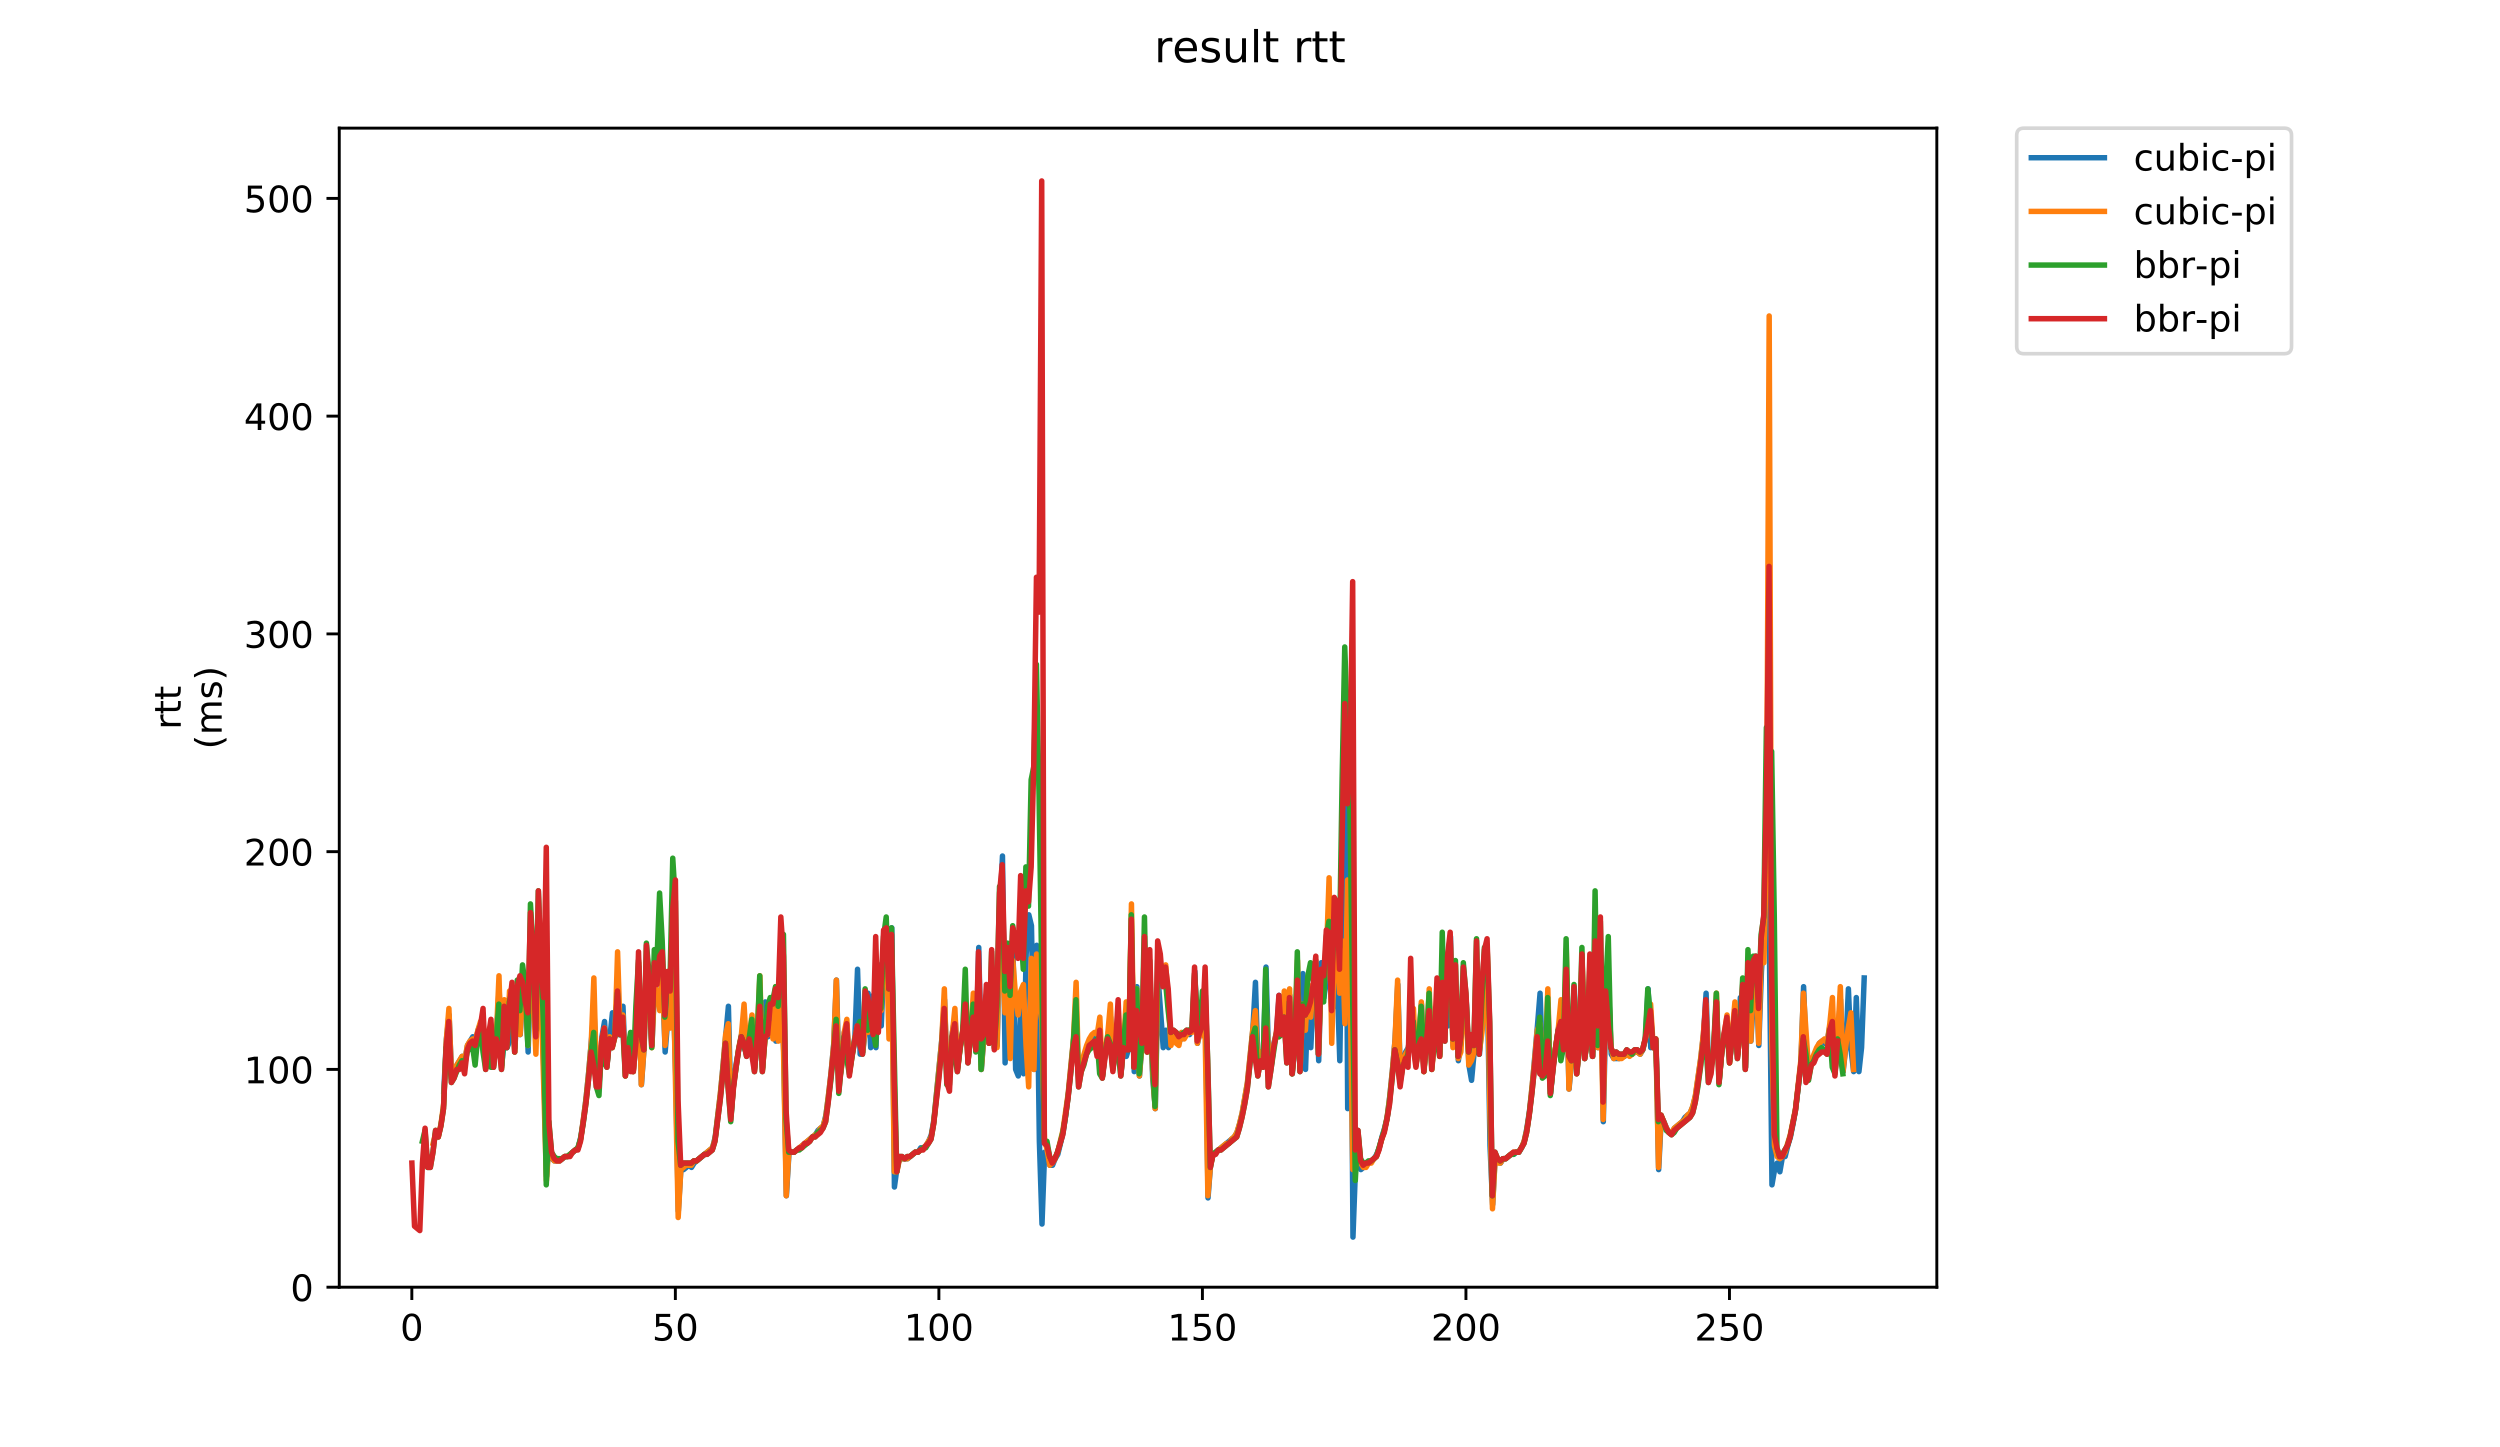 <?xml version="1.0" encoding="utf-8" standalone="no"?>
<!DOCTYPE svg PUBLIC "-//W3C//DTD SVG 1.1//EN"
  "http://www.w3.org/Graphics/SVG/1.1/DTD/svg11.dtd">
<!-- Created with matplotlib (https://matplotlib.org/) -->
<svg height="396pt" version="1.1" viewBox="0 0 684 396" width="684pt" xmlns="http://www.w3.org/2000/svg" xmlns:xlink="http://www.w3.org/1999/xlink">
 <defs>
  <style type="text/css">
*{stroke-linecap:butt;stroke-linejoin:round;}
  </style>
 </defs>
 <g id="figure_1">
  <g id="patch_1">
   <path d="M 0 396 
L 684 396 
L 684 0 
L 0 0 
z
" style="fill:#ffffff;"/>
  </g>
  <g id="axes_1">
   <g id="patch_2">
    <path d="M 92.824 352.174 
L 529.913 352.174 
L 529.913 35.062 
L 92.824 35.062 
z
" style="fill:#ffffff;"/>
   </g>
   <g id="matplotlib.axis_1">
    <g id="xtick_1">
     <g id="line2d_1">
      <defs>
       <path d="M 0 0 
L 0 3.5 
" id="mf8952cf2bb" style="stroke:#000000;stroke-width:0.8;"/>
      </defs>
      <g>
       <use style="stroke:#000000;stroke-width:0.8;" x="112.677" xlink:href="#mf8952cf2bb" y="352.174"/>
      </g>
     </g>
     <g id="text_1">
      <!-- 0 -->
      <defs>
       <path d="M 31.781 66.406 
Q 24.172 66.406 20.328 58.906 
Q 16.5 51.422 16.5 36.375 
Q 16.5 21.391 20.328 13.891 
Q 24.172 6.391 31.781 6.391 
Q 39.453 6.391 43.281 13.891 
Q 47.125 21.391 47.125 36.375 
Q 47.125 51.422 43.281 58.906 
Q 39.453 66.406 31.781 66.406 
z
M 31.781 74.219 
Q 44.047 74.219 50.516 64.516 
Q 56.984 54.828 56.984 36.375 
Q 56.984 17.969 50.516 8.266 
Q 44.047 -1.422 31.781 -1.422 
Q 19.531 -1.422 13.062 8.266 
Q 6.594 17.969 6.594 36.375 
Q 6.594 54.828 13.062 64.516 
Q 19.531 74.219 31.781 74.219 
z
" id="DejaVuSans-48"/>
      </defs>
      <g transform="translate(109.496 366.773)scale(0.1 -0.1)">
       <use xlink:href="#DejaVuSans-48"/>
      </g>
     </g>
    </g>
    <g id="xtick_2">
     <g id="line2d_2">
      <g>
       <use style="stroke:#000000;stroke-width:0.8;" x="184.778" xlink:href="#mf8952cf2bb" y="352.174"/>
      </g>
     </g>
     <g id="text_2">
      <!-- 50 -->
      <defs>
       <path d="M 10.797 72.906 
L 49.516 72.906 
L 49.516 64.594 
L 19.828 64.594 
L 19.828 46.734 
Q 21.969 47.469 24.109 47.828 
Q 26.266 48.188 28.422 48.188 
Q 40.625 48.188 47.75 41.5 
Q 54.891 34.812 54.891 23.391 
Q 54.891 11.625 47.562 5.094 
Q 40.234 -1.422 26.906 -1.422 
Q 22.312 -1.422 17.547 -0.641 
Q 12.797 0.141 7.719 1.703 
L 7.719 11.625 
Q 12.109 9.234 16.797 8.062 
Q 21.484 6.891 26.703 6.891 
Q 35.156 6.891 40.078 11.328 
Q 45.016 15.766 45.016 23.391 
Q 45.016 31 40.078 35.438 
Q 35.156 39.891 26.703 39.891 
Q 22.75 39.891 18.812 39.016 
Q 14.891 38.141 10.797 36.281 
z
" id="DejaVuSans-53"/>
      </defs>
      <g transform="translate(178.416 366.773)scale(0.1 -0.1)">
       <use xlink:href="#DejaVuSans-53"/>
       <use x="63.623" xlink:href="#DejaVuSans-48"/>
      </g>
     </g>
    </g>
    <g id="xtick_3">
     <g id="line2d_3">
      <g>
       <use style="stroke:#000000;stroke-width:0.8;" x="256.879" xlink:href="#mf8952cf2bb" y="352.174"/>
      </g>
     </g>
     <g id="text_3">
      <!-- 100 -->
      <defs>
       <path d="M 12.406 8.297 
L 28.516 8.297 
L 28.516 63.922 
L 10.984 60.406 
L 10.984 69.391 
L 28.422 72.906 
L 38.281 72.906 
L 38.281 8.297 
L 54.391 8.297 
L 54.391 0 
L 12.406 0 
z
" id="DejaVuSans-49"/>
      </defs>
      <g transform="translate(247.335 366.773)scale(0.1 -0.1)">
       <use xlink:href="#DejaVuSans-49"/>
       <use x="63.623" xlink:href="#DejaVuSans-48"/>
       <use x="127.246" xlink:href="#DejaVuSans-48"/>
      </g>
     </g>
    </g>
    <g id="xtick_4">
     <g id="line2d_4">
      <g>
       <use style="stroke:#000000;stroke-width:0.8;" x="328.98" xlink:href="#mf8952cf2bb" y="352.174"/>
      </g>
     </g>
     <g id="text_4">
      <!-- 150 -->
      <g transform="translate(319.436 366.773)scale(0.1 -0.1)">
       <use xlink:href="#DejaVuSans-49"/>
       <use x="63.623" xlink:href="#DejaVuSans-53"/>
       <use x="127.246" xlink:href="#DejaVuSans-48"/>
      </g>
     </g>
    </g>
    <g id="xtick_5">
     <g id="line2d_5">
      <g>
       <use style="stroke:#000000;stroke-width:0.8;" x="401.081" xlink:href="#mf8952cf2bb" y="352.174"/>
      </g>
     </g>
     <g id="text_5">
      <!-- 200 -->
      <defs>
       <path d="M 19.188 8.297 
L 53.609 8.297 
L 53.609 0 
L 7.328 0 
L 7.328 8.297 
Q 12.938 14.109 22.625 23.891 
Q 32.328 33.688 34.812 36.531 
Q 39.547 41.844 41.422 45.531 
Q 43.312 49.219 43.312 52.781 
Q 43.312 58.594 39.234 62.25 
Q 35.156 65.922 28.609 65.922 
Q 23.969 65.922 18.812 64.312 
Q 13.672 62.703 7.812 59.422 
L 7.812 69.391 
Q 13.766 71.781 18.938 73 
Q 24.125 74.219 28.422 74.219 
Q 39.75 74.219 46.484 68.547 
Q 53.219 62.891 53.219 53.422 
Q 53.219 48.922 51.531 44.891 
Q 49.859 40.875 45.406 35.406 
Q 44.188 33.984 37.641 27.219 
Q 31.109 20.453 19.188 8.297 
z
" id="DejaVuSans-50"/>
      </defs>
      <g transform="translate(391.537 366.773)scale(0.1 -0.1)">
       <use xlink:href="#DejaVuSans-50"/>
       <use x="63.623" xlink:href="#DejaVuSans-48"/>
       <use x="127.246" xlink:href="#DejaVuSans-48"/>
      </g>
     </g>
    </g>
    <g id="xtick_6">
     <g id="line2d_6">
      <g>
       <use style="stroke:#000000;stroke-width:0.8;" x="473.182" xlink:href="#mf8952cf2bb" y="352.174"/>
      </g>
     </g>
     <g id="text_6">
      <!-- 250 -->
      <g transform="translate(463.638 366.773)scale(0.1 -0.1)">
       <use xlink:href="#DejaVuSans-50"/>
       <use x="63.623" xlink:href="#DejaVuSans-53"/>
       <use x="127.246" xlink:href="#DejaVuSans-48"/>
      </g>
     </g>
    </g>
   </g>
   <g id="matplotlib.axis_2">
    <g id="ytick_1">
     <g id="line2d_7">
      <defs>
       <path d="M 0 0 
L -3.5 0 
" id="m1a6a192d07" style="stroke:#000000;stroke-width:0.8;"/>
      </defs>
      <g>
       <use style="stroke:#000000;stroke-width:0.8;" x="92.824" xlink:href="#m1a6a192d07" y="352.174"/>
      </g>
     </g>
     <g id="text_7">
      <!-- 0 -->
      <g transform="translate(79.461 355.973)scale(0.1 -0.1)">
       <use xlink:href="#DejaVuSans-48"/>
      </g>
     </g>
    </g>
    <g id="ytick_2">
     <g id="line2d_8">
      <g>
       <use style="stroke:#000000;stroke-width:0.8;" x="92.824" xlink:href="#m1a6a192d07" y="292.595"/>
      </g>
     </g>
     <g id="text_8">
      <!-- 100 -->
      <g transform="translate(66.736 296.394)scale(0.1 -0.1)">
       <use xlink:href="#DejaVuSans-49"/>
       <use x="63.623" xlink:href="#DejaVuSans-48"/>
       <use x="127.246" xlink:href="#DejaVuSans-48"/>
      </g>
     </g>
    </g>
    <g id="ytick_3">
     <g id="line2d_9">
      <g>
       <use style="stroke:#000000;stroke-width:0.8;" x="92.824" xlink:href="#m1a6a192d07" y="233.015"/>
      </g>
     </g>
     <g id="text_9">
      <!-- 200 -->
      <g transform="translate(66.736 236.814)scale(0.1 -0.1)">
       <use xlink:href="#DejaVuSans-50"/>
       <use x="63.623" xlink:href="#DejaVuSans-48"/>
       <use x="127.246" xlink:href="#DejaVuSans-48"/>
      </g>
     </g>
    </g>
    <g id="ytick_4">
     <g id="line2d_10">
      <g>
       <use style="stroke:#000000;stroke-width:0.8;" x="92.824" xlink:href="#m1a6a192d07" y="173.436"/>
      </g>
     </g>
     <g id="text_10">
      <!-- 300 -->
      <defs>
       <path d="M 40.578 39.312 
Q 47.656 37.797 51.625 33 
Q 55.609 28.219 55.609 21.188 
Q 55.609 10.406 48.188 4.484 
Q 40.766 -1.422 27.094 -1.422 
Q 22.516 -1.422 17.656 -0.516 
Q 12.797 0.391 7.625 2.203 
L 7.625 11.719 
Q 11.719 9.328 16.594 8.109 
Q 21.484 6.891 26.812 6.891 
Q 36.078 6.891 40.938 10.547 
Q 45.797 14.203 45.797 21.188 
Q 45.797 27.641 41.281 31.266 
Q 36.766 34.906 28.719 34.906 
L 20.219 34.906 
L 20.219 43.016 
L 29.109 43.016 
Q 36.375 43.016 40.234 45.922 
Q 44.094 48.828 44.094 54.297 
Q 44.094 59.906 40.109 62.906 
Q 36.141 65.922 28.719 65.922 
Q 24.656 65.922 20.016 65.031 
Q 15.375 64.156 9.812 62.312 
L 9.812 71.094 
Q 15.438 72.656 20.344 73.438 
Q 25.25 74.219 29.594 74.219 
Q 40.828 74.219 47.359 69.109 
Q 53.906 64.016 53.906 55.328 
Q 53.906 49.266 50.438 45.094 
Q 46.969 40.922 40.578 39.312 
z
" id="DejaVuSans-51"/>
      </defs>
      <g transform="translate(66.736 177.235)scale(0.1 -0.1)">
       <use xlink:href="#DejaVuSans-51"/>
       <use x="63.623" xlink:href="#DejaVuSans-48"/>
       <use x="127.246" xlink:href="#DejaVuSans-48"/>
      </g>
     </g>
    </g>
    <g id="ytick_5">
     <g id="line2d_11">
      <g>
       <use style="stroke:#000000;stroke-width:0.8;" x="92.824" xlink:href="#m1a6a192d07" y="113.856"/>
      </g>
     </g>
     <g id="text_11">
      <!-- 400 -->
      <defs>
       <path d="M 37.797 64.312 
L 12.891 25.391 
L 37.797 25.391 
z
M 35.203 72.906 
L 47.609 72.906 
L 47.609 25.391 
L 58.016 25.391 
L 58.016 17.188 
L 47.609 17.188 
L 47.609 0 
L 37.797 0 
L 37.797 17.188 
L 4.891 17.188 
L 4.891 26.703 
z
" id="DejaVuSans-52"/>
      </defs>
      <g transform="translate(66.736 117.656)scale(0.1 -0.1)">
       <use xlink:href="#DejaVuSans-52"/>
       <use x="63.623" xlink:href="#DejaVuSans-48"/>
       <use x="127.246" xlink:href="#DejaVuSans-48"/>
      </g>
     </g>
    </g>
    <g id="ytick_6">
     <g id="line2d_12">
      <g>
       <use style="stroke:#000000;stroke-width:0.8;" x="92.824" xlink:href="#m1a6a192d07" y="54.277"/>
      </g>
     </g>
     <g id="text_12">
      <!-- 500 -->
      <g transform="translate(66.736 58.076)scale(0.1 -0.1)">
       <use xlink:href="#DejaVuSans-53"/>
       <use x="63.623" xlink:href="#DejaVuSans-48"/>
       <use x="127.246" xlink:href="#DejaVuSans-48"/>
      </g>
     </g>
    </g>
    <g id="text_13">
     <!-- rtt -->
     <defs>
      <path d="M 41.109 46.297 
Q 39.594 47.172 37.812 47.578 
Q 36.031 48 33.891 48 
Q 26.266 48 22.188 43.047 
Q 18.109 38.094 18.109 28.812 
L 18.109 0 
L 9.078 0 
L 9.078 54.688 
L 18.109 54.688 
L 18.109 46.188 
Q 20.953 51.172 25.484 53.578 
Q 30.031 56 36.531 56 
Q 37.453 56 38.578 55.875 
Q 39.703 55.766 41.062 55.516 
z
" id="DejaVuSans-114"/>
      <path d="M 18.312 70.219 
L 18.312 54.688 
L 36.812 54.688 
L 36.812 47.703 
L 18.312 47.703 
L 18.312 18.016 
Q 18.312 11.328 20.141 9.422 
Q 21.969 7.516 27.594 7.516 
L 36.812 7.516 
L 36.812 0 
L 27.594 0 
Q 17.188 0 13.234 3.875 
Q 9.281 7.766 9.281 18.016 
L 9.281 47.703 
L 2.688 47.703 
L 2.688 54.688 
L 9.281 54.688 
L 9.281 70.219 
z
" id="DejaVuSans-116"/>
     </defs>
     <g transform="translate(49.459 199.594)rotate(-90)scale(0.1 -0.1)">
      <use xlink:href="#DejaVuSans-114"/>
      <use x="41.113" xlink:href="#DejaVuSans-116"/>
      <use x="80.322" xlink:href="#DejaVuSans-116"/>
     </g>
     <!-- (ms) -->
     <defs>
      <path d="M 31 75.875 
Q 24.469 64.656 21.281 53.656 
Q 18.109 42.672 18.109 31.391 
Q 18.109 20.125 21.312 9.062 
Q 24.516 -2 31 -13.188 
L 23.188 -13.188 
Q 15.875 -1.703 12.234 9.375 
Q 8.594 20.453 8.594 31.391 
Q 8.594 42.281 12.203 53.312 
Q 15.828 64.359 23.188 75.875 
z
" id="DejaVuSans-40"/>
      <path d="M 52 44.188 
Q 55.375 50.25 60.062 53.125 
Q 64.75 56 71.094 56 
Q 79.641 56 84.281 50.016 
Q 88.922 44.047 88.922 33.016 
L 88.922 0 
L 79.891 0 
L 79.891 32.719 
Q 79.891 40.578 77.094 44.375 
Q 74.312 48.188 68.609 48.188 
Q 61.625 48.188 57.562 43.547 
Q 53.516 38.922 53.516 30.906 
L 53.516 0 
L 44.484 0 
L 44.484 32.719 
Q 44.484 40.625 41.703 44.406 
Q 38.922 48.188 33.109 48.188 
Q 26.219 48.188 22.156 43.531 
Q 18.109 38.875 18.109 30.906 
L 18.109 0 
L 9.078 0 
L 9.078 54.688 
L 18.109 54.688 
L 18.109 46.188 
Q 21.188 51.219 25.484 53.609 
Q 29.781 56 35.688 56 
Q 41.656 56 45.828 52.969 
Q 50 49.953 52 44.188 
z
" id="DejaVuSans-109"/>
      <path d="M 44.281 53.078 
L 44.281 44.578 
Q 40.484 46.531 36.375 47.5 
Q 32.281 48.484 27.875 48.484 
Q 21.188 48.484 17.844 46.438 
Q 14.5 44.391 14.5 40.281 
Q 14.5 37.156 16.891 35.375 
Q 19.281 33.594 26.516 31.984 
L 29.594 31.297 
Q 39.156 29.25 43.188 25.516 
Q 47.219 21.781 47.219 15.094 
Q 47.219 7.469 41.188 3.016 
Q 35.156 -1.422 24.609 -1.422 
Q 20.219 -1.422 15.453 -0.562 
Q 10.688 0.297 5.422 2 
L 5.422 11.281 
Q 10.406 8.688 15.234 7.391 
Q 20.062 6.109 24.812 6.109 
Q 31.156 6.109 34.562 8.281 
Q 37.984 10.453 37.984 14.406 
Q 37.984 18.062 35.516 20.016 
Q 33.062 21.969 24.703 23.781 
L 21.578 24.516 
Q 13.234 26.266 9.516 29.906 
Q 5.812 33.547 5.812 39.891 
Q 5.812 47.609 11.281 51.797 
Q 16.75 56 26.812 56 
Q 31.781 56 36.172 55.266 
Q 40.578 54.547 44.281 53.078 
z
" id="DejaVuSans-115"/>
      <path d="M 8.016 75.875 
L 15.828 75.875 
Q 23.141 64.359 26.781 53.312 
Q 30.422 42.281 30.422 31.391 
Q 30.422 20.453 26.781 9.375 
Q 23.141 -1.703 15.828 -13.188 
L 8.016 -13.188 
Q 14.5 -2 17.703 9.062 
Q 20.906 20.125 20.906 31.391 
Q 20.906 42.672 17.703 53.656 
Q 14.5 64.656 8.016 75.875 
z
" id="DejaVuSans-41"/>
     </defs>
     <g transform="translate(60.657 204.995)rotate(-90)scale(0.1 -0.1)">
      <use xlink:href="#DejaVuSans-40"/>
      <use x="39.014" xlink:href="#DejaVuSans-109"/>
      <use x="136.426" xlink:href="#DejaVuSans-115"/>
      <use x="188.525" xlink:href="#DejaVuSans-41"/>
     </g>
    </g>
   </g>
   <g id="line2d_13">
    <path clip-path="url(#p45ace7823c)" d="M 121.422 298.553 
L 122.143 284.254 
L 122.864 277.7 
L 123.585 294.978 
L 124.306 293.786 
L 125.027 291.403 
L 126.469 289.02 
L 127.19 290.212 
L 127.911 286.041 
L 129.353 283.658 
L 130.074 285.445 
L 130.795 281.87 
L 131.516 280.083 
L 132.237 282.466 
L 132.958 291.403 
L 133.679 283.062 
L 134.4 281.87 
L 135.121 290.807 
L 135.842 283.658 
L 136.563 270.55 
L 137.284 291.403 
L 138.005 283.658 
L 138.726 286.637 
L 139.447 284.849 
L 140.168 270.55 
L 140.889 286.637 
L 141.61 272.933 
L 142.331 283.062 
L 143.052 270.55 
L 143.773 269.359 
L 144.494 287.828 
L 145.215 263.401 
L 145.936 266.38 
L 146.657 280.083 
L 147.378 277.104 
L 148.099 265.784 
L 149.541 321.789 
L 150.262 309.873 
L 150.983 317.022 
L 151.704 317.618 
L 153.146 317.618 
L 154.588 316.426 
L 155.309 316.426 
L 158.193 314.043 
L 158.914 311.064 
L 159.635 306.298 
L 160.356 300.34 
L 161.077 293.191 
L 162.519 276.508 
L 163.24 295.574 
L 163.961 295.574 
L 164.682 283.658 
L 165.403 279.487 
L 166.124 290.807 
L 167.566 277.104 
L 168.287 283.062 
L 169.729 283.062 
L 170.45 275.317 
L 171.171 293.786 
L 171.892 286.637 
L 172.613 283.658 
L 173.334 292.595 
L 174.055 284.849 
L 174.776 264.592 
L 175.497 296.765 
L 176.218 286.637 
L 176.939 265.784 
L 177.66 272.933 
L 178.381 286.041 
L 179.102 269.359 
L 179.823 272.338 
L 180.544 273.529 
L 181.265 267.571 
L 181.986 287.828 
L 182.707 278.891 
L 183.428 265.784 
L 184.149 269.359 
L 184.87 293.786 
L 185.591 331.321 
L 186.312 319.405 
L 187.033 320.001 
L 188.475 318.81 
L 189.196 319.405 
L 189.917 318.214 
L 194.964 314.043 
L 195.685 311.064 
L 197.127 299.148 
L 199.291 275.317 
L 200.012 305.106 
L 200.733 296.169 
L 201.454 290.807 
L 202.896 283.062 
L 203.617 286.637 
L 204.338 288.424 
L 205.059 283.062 
L 205.78 279.487 
L 206.501 291.999 
L 207.943 275.912 
L 208.664 291.999 
L 209.385 274.125 
L 210.106 283.658 
L 210.827 280.679 
L 211.548 274.721 
L 212.269 284.849 
L 212.99 284.254 
L 213.711 268.167 
L 214.432 287.828 
L 215.153 327.151 
L 215.874 315.235 
L 217.316 315.235 
L 223.084 310.469 
L 223.805 309.277 
L 225.247 308.085 
L 225.968 305.106 
L 226.689 299.744 
L 227.41 293.191 
L 228.131 285.445 
L 228.852 268.167 
L 229.573 296.169 
L 230.294 291.403 
L 231.015 282.466 
L 231.736 280.679 
L 232.457 292.595 
L 233.899 283.658 
L 234.62 265.188 
L 235.341 288.424 
L 236.062 287.828 
L 236.783 281.275 
L 237.504 271.742 
L 238.225 286.637 
L 238.946 272.338 
L 239.667 286.637 
L 240.388 263.997 
L 241.109 280.679 
L 241.83 263.401 
L 242.551 262.209 
L 243.272 273.529 
L 243.993 253.868 
L 244.714 324.768 
L 245.435 319.405 
L 246.156 317.022 
L 248.319 317.022 
L 250.482 315.235 
L 251.203 315.235 
L 251.924 314.043 
L 252.645 314.043 
L 253.366 313.448 
L 254.087 312.256 
L 254.808 310.469 
L 255.529 306.298 
L 257.692 284.254 
L 258.413 273.529 
L 259.134 294.382 
L 259.855 293.786 
L 260.576 282.466 
L 261.297 278.296 
L 262.018 291.999 
L 262.739 286.041 
L 263.46 281.87 
L 264.181 276.508 
L 264.902 289.616 
L 265.623 282.466 
L 266.344 279.487 
L 267.065 286.637 
L 267.786 259.23 
L 268.507 292.595 
L 269.228 283.062 
L 269.949 276.508 
L 270.67 284.849 
L 271.391 268.763 
L 272.112 274.125 
L 272.833 286.041 
L 273.554 250.293 
L 274.275 234.207 
L 274.996 290.807 
L 275.717 275.912 
L 277.159 260.422 
L 277.88 292.595 
L 278.601 294.382 
L 279.322 275.317 
L 280.043 293.786 
L 280.764 261.018 
L 281.486 250.293 
L 282.207 253.272 
L 282.928 292.595 
L 283.649 258.634 
L 284.37 312.256 
L 285.091 334.896 
L 285.812 315.235 
L 286.533 315.831 
L 287.254 318.81 
L 287.975 318.81 
L 288.696 317.022 
L 289.417 315.831 
L 290.859 309.873 
L 291.58 305.106 
L 292.301 299.148 
L 293.743 284.254 
L 294.464 283.062 
L 295.185 295.574 
L 295.906 291.403 
L 297.348 286.637 
L 298.069 284.849 
L 298.79 283.658 
L 299.511 283.658 
L 300.232 283.062 
L 300.953 285.445 
L 301.674 294.382 
L 302.395 287.828 
L 303.116 283.658 
L 303.837 278.296 
L 304.558 291.999 
L 305.279 285.445 
L 306 280.083 
L 306.721 293.786 
L 307.442 286.041 
L 308.163 289.02 
L 308.884 286.637 
L 309.605 262.209 
L 310.326 293.191 
L 311.047 269.955 
L 311.768 294.382 
L 312.489 284.849 
L 313.21 265.784 
L 313.931 287.233 
L 314.652 273.529 
L 315.373 294.978 
L 316.094 303.319 
L 316.815 266.976 
L 318.257 286.637 
L 318.978 281.87 
L 319.699 286.637 
L 320.42 283.658 
L 321.141 284.254 
L 323.304 284.254 
L 324.025 283.062 
L 324.746 282.466 
L 325.467 283.062 
L 326.188 281.87 
L 326.909 265.784 
L 327.63 285.445 
L 328.351 282.466 
L 329.072 281.275 
L 329.793 272.338 
L 330.514 327.747 
L 331.235 318.214 
L 331.956 315.831 
L 337.724 311.064 
L 338.445 309.873 
L 339.166 307.49 
L 339.887 304.511 
L 341.329 296.169 
L 342.771 281.87 
L 343.492 268.763 
L 344.213 291.999 
L 344.934 287.828 
L 345.655 287.828 
L 346.376 264.592 
L 347.097 289.616 
L 347.818 291.403 
L 348.539 285.445 
L 349.26 282.466 
L 349.981 272.338 
L 350.702 282.466 
L 351.423 272.933 
L 352.144 289.616 
L 352.865 272.338 
L 353.586 293.786 
L 354.307 286.041 
L 355.028 268.763 
L 355.749 291.403 
L 356.47 266.38 
L 357.191 292.595 
L 357.912 271.742 
L 358.633 286.637 
L 359.354 272.338 
L 360.075 269.359 
L 360.796 290.212 
L 361.517 263.401 
L 362.238 272.933 
L 362.959 266.976 
L 363.681 265.188 
L 364.402 276.508 
L 365.123 274.125 
L 365.844 268.167 
L 366.565 290.212 
L 367.286 243.74 
L 368.007 181.181 
L 368.728 303.319 
L 369.449 235.994 
L 370.17 338.471 
L 370.891 318.81 
L 371.612 311.66 
L 372.333 320.001 
L 373.054 319.405 
L 373.775 318.214 
L 374.496 318.214 
L 375.938 317.022 
L 376.659 315.831 
L 377.38 314.043 
L 378.101 311.064 
L 378.822 308.681 
L 379.543 305.702 
L 380.264 299.744 
L 380.985 292.595 
L 381.706 284.254 
L 382.427 269.359 
L 383.148 294.978 
L 383.869 290.212 
L 384.59 287.828 
L 385.311 286.637 
L 386.032 281.275 
L 386.753 284.254 
L 387.474 290.807 
L 388.195 284.849 
L 388.916 274.721 
L 389.637 291.999 
L 391.079 275.317 
L 391.8 291.403 
L 392.521 283.062 
L 393.242 277.104 
L 393.963 288.424 
L 394.684 261.613 
L 395.405 269.955 
L 396.126 280.679 
L 396.847 256.251 
L 397.568 286.041 
L 398.289 271.742 
L 399.01 290.212 
L 399.731 284.254 
L 400.452 274.125 
L 401.173 274.125 
L 401.894 291.403 
L 402.615 295.574 
L 403.336 287.828 
L 404.057 271.146 
L 404.778 288.424 
L 405.499 279.487 
L 406.22 263.401 
L 406.941 269.359 
L 407.662 313.448 
L 408.383 329.534 
L 409.104 315.831 
L 409.825 317.618 
L 410.546 318.214 
L 411.267 317.022 
L 411.988 317.022 
L 413.43 315.831 
L 414.151 315.831 
L 414.872 315.235 
L 415.593 315.235 
L 416.314 314.043 
L 417.035 312.256 
L 417.756 308.681 
L 418.477 303.915 
L 419.198 297.361 
L 420.64 280.679 
L 421.361 271.742 
L 422.082 292.595 
L 422.803 291.999 
L 423.524 274.721 
L 424.245 299.148 
L 424.966 291.403 
L 426.408 281.275 
L 427.129 278.296 
L 427.85 286.041 
L 428.571 270.55 
L 429.292 297.957 
L 430.013 289.616 
L 430.734 270.55 
L 431.455 293.191 
L 432.176 286.041 
L 432.897 267.571 
L 433.618 289.616 
L 434.339 283.062 
L 435.06 284.254 
L 435.781 289.02 
L 436.502 272.338 
L 437.223 286.637 
L 437.944 261.613 
L 438.665 306.894 
L 439.386 274.721 
L 440.107 270.55 
L 440.828 288.424 
L 441.549 289.616 
L 442.991 289.616 
L 443.712 289.02 
L 444.433 289.02 
L 445.154 287.828 
L 445.876 288.424 
L 446.597 288.424 
L 447.318 287.828 
L 448.039 287.828 
L 448.76 288.424 
L 449.481 287.233 
L 450.202 284.254 
L 450.923 270.55 
L 451.644 286.637 
L 452.365 286.041 
L 453.086 284.849 
L 453.807 320.001 
L 454.528 305.702 
L 455.249 306.894 
L 455.97 308.681 
L 456.691 309.873 
L 457.412 309.873 
L 458.133 308.681 
L 460.296 306.894 
L 461.017 305.702 
L 462.459 304.511 
L 463.18 302.723 
L 463.901 299.744 
L 465.343 289.616 
L 466.064 283.062 
L 466.785 271.742 
L 467.506 293.786 
L 468.227 291.403 
L 468.948 286.637 
L 469.669 274.125 
L 470.39 295.574 
L 471.111 287.233 
L 471.832 282.466 
L 472.553 281.275 
L 473.274 290.212 
L 474.716 275.912 
L 475.437 288.424 
L 476.158 272.933 
L 476.879 273.529 
L 477.6 291.999 
L 478.321 271.742 
L 479.042 284.849 
L 479.763 272.933 
L 480.484 265.188 
L 481.205 286.041 
L 481.926 265.784 
L 483.368 242.548 
L 484.089 258.039 
L 484.81 324.172 
L 485.531 320.001 
L 486.252 318.214 
L 486.973 320.597 
L 487.694 316.426 
L 488.415 316.426 
L 489.136 313.448 
L 489.857 311.064 
L 490.578 307.49 
L 491.299 303.319 
L 492.741 290.807 
L 493.462 269.955 
L 494.183 289.02 
L 494.904 293.786 
L 495.625 290.212 
L 496.346 289.02 
L 497.788 285.445 
L 498.509 284.849 
L 499.23 285.445 
L 499.951 284.849 
L 500.672 280.679 
L 501.393 284.849 
L 502.114 293.191 
L 503.556 273.529 
L 504.277 293.191 
L 504.998 286.637 
L 505.719 270.55 
L 506.44 287.233 
L 507.161 293.191 
L 507.882 272.933 
L 508.603 293.191 
L 509.324 286.637 
L 510.045 267.571 
L 510.045 267.571 
" style="fill:none;stroke:#1f77b4;stroke-linecap:square;stroke-width:1.5;"/>
   </g>
   <g id="line2d_14">
    <path clip-path="url(#p45ace7823c)" d="M 118.497 312.852 
L 119.218 309.873 
L 119.939 311.064 
L 120.66 307.49 
L 121.381 302.127 
L 122.102 284.849 
L 122.823 275.912 
L 123.544 294.978 
L 124.986 291.403 
L 126.428 289.02 
L 127.149 290.212 
L 127.87 286.041 
L 128.591 284.849 
L 129.312 284.254 
L 130.033 284.849 
L 130.754 281.87 
L 131.475 279.487 
L 132.196 280.083 
L 132.917 291.999 
L 133.638 283.062 
L 134.359 281.87 
L 135.08 291.403 
L 135.801 283.658 
L 136.522 266.976 
L 137.243 291.999 
L 137.964 273.529 
L 138.685 286.041 
L 139.406 271.146 
L 140.127 272.338 
L 140.848 287.828 
L 141.569 270.55 
L 142.29 283.062 
L 143.011 271.146 
L 143.732 270.55 
L 144.453 286.041 
L 145.174 256.251 
L 145.895 271.146 
L 146.616 288.424 
L 147.338 264.592 
L 148.059 272.338 
L 149.501 322.98 
L 150.222 312.256 
L 150.943 316.426 
L 151.664 317.618 
L 153.106 317.618 
L 154.548 316.426 
L 155.269 316.426 
L 158.153 314.043 
L 158.874 311.66 
L 160.316 300.936 
L 161.037 293.786 
L 161.758 285.445 
L 162.479 267.571 
L 163.2 295.574 
L 163.921 295.574 
L 164.642 284.849 
L 165.363 281.275 
L 166.084 290.807 
L 166.805 283.658 
L 167.526 286.637 
L 168.247 283.658 
L 168.968 260.422 
L 169.689 283.062 
L 170.41 277.7 
L 171.131 294.382 
L 171.852 286.637 
L 172.573 283.658 
L 173.294 293.191 
L 174.015 284.849 
L 174.736 263.401 
L 175.457 296.765 
L 176.178 287.233 
L 176.899 266.976 
L 177.62 266.976 
L 178.341 286.637 
L 179.062 269.955 
L 179.783 271.146 
L 180.504 276.508 
L 181.225 265.784 
L 181.946 286.041 
L 182.667 278.296 
L 183.388 281.275 
L 184.109 261.018 
L 185.551 333.109 
L 186.272 320.001 
L 187.714 318.81 
L 189.156 318.81 
L 189.877 317.618 
L 190.598 317.618 
L 194.924 314.043 
L 195.645 311.66 
L 197.087 299.148 
L 197.808 291.999 
L 198.529 283.062 
L 199.25 280.083 
L 199.971 305.106 
L 200.692 296.765 
L 202.134 286.637 
L 202.855 283.062 
L 203.576 274.721 
L 204.297 288.424 
L 205.018 283.658 
L 205.739 277.7 
L 206.46 292.595 
L 207.181 283.658 
L 207.902 266.976 
L 208.623 292.595 
L 209.344 283.658 
L 210.065 283.062 
L 210.786 280.083 
L 211.507 284.254 
L 212.228 269.955 
L 212.949 284.849 
L 213.67 261.613 
L 214.391 288.424 
L 215.112 327.151 
L 215.833 315.235 
L 217.275 315.235 
L 223.764 309.873 
L 224.485 308.681 
L 225.206 308.085 
L 225.927 305.702 
L 227.369 293.786 
L 228.09 286.041 
L 228.811 268.167 
L 229.533 296.169 
L 230.254 291.999 
L 230.975 282.466 
L 231.696 278.891 
L 232.417 293.191 
L 233.859 284.254 
L 234.58 280.679 
L 235.301 280.679 
L 236.022 287.828 
L 236.743 281.275 
L 237.464 282.466 
L 238.185 275.912 
L 238.906 281.87 
L 240.348 270.55 
L 241.069 276.508 
L 241.79 256.847 
L 242.511 258.039 
L 243.232 284.254 
L 243.953 261.613 
L 244.674 320.597 
L 245.395 320.597 
L 246.116 317.022 
L 248.279 317.022 
L 250.442 315.235 
L 251.163 315.235 
L 253.326 313.448 
L 254.768 311.064 
L 255.489 306.894 
L 257.652 284.849 
L 258.373 270.55 
L 259.094 294.382 
L 259.815 294.382 
L 260.536 283.062 
L 261.257 275.912 
L 261.978 292.595 
L 262.699 286.637 
L 264.141 277.104 
L 264.862 290.212 
L 265.583 283.062 
L 266.304 271.742 
L 267.025 287.233 
L 267.746 265.784 
L 268.467 292.595 
L 269.188 283.658 
L 269.909 279.487 
L 270.63 285.445 
L 271.351 269.359 
L 272.072 275.317 
L 272.793 286.637 
L 273.514 247.91 
L 274.956 277.104 
L 275.677 271.146 
L 276.398 289.616 
L 277.119 262.805 
L 277.84 272.338 
L 278.561 277.7 
L 279.282 271.146 
L 280.003 269.359 
L 280.724 286.041 
L 281.445 297.361 
L 282.166 262.209 
L 282.887 292.595 
L 283.608 261.018 
L 284.329 274.125 
L 285.05 279.487 
L 285.771 311.66 
L 286.492 314.639 
L 287.213 318.81 
L 287.934 318.214 
L 288.655 317.022 
L 289.376 315.235 
L 290.818 309.277 
L 292.26 299.148 
L 293.702 284.254 
L 294.423 268.763 
L 295.144 295.574 
L 295.865 291.403 
L 296.586 288.424 
L 297.307 286.041 
L 298.028 284.254 
L 298.749 283.062 
L 299.47 282.466 
L 300.191 283.062 
L 300.912 278.296 
L 301.633 294.382 
L 302.354 287.828 
L 303.075 283.062 
L 303.796 274.721 
L 304.517 291.999 
L 305.238 285.445 
L 305.959 276.508 
L 306.68 293.786 
L 307.401 286.041 
L 308.122 274.125 
L 308.843 286.637 
L 309.564 247.314 
L 310.285 291.999 
L 311.006 270.55 
L 311.728 294.382 
L 312.449 285.445 
L 313.17 262.805 
L 313.891 287.828 
L 314.612 269.359 
L 315.333 292.595 
L 316.054 303.319 
L 316.775 267.571 
L 317.496 268.167 
L 318.217 268.167 
L 318.938 263.997 
L 319.659 274.125 
L 320.38 286.041 
L 321.101 283.062 
L 321.822 285.445 
L 322.543 286.041 
L 323.264 282.466 
L 323.985 284.254 
L 324.706 283.062 
L 325.427 282.466 
L 326.148 282.466 
L 326.869 271.742 
L 327.59 285.445 
L 328.311 282.466 
L 329.032 281.87 
L 329.753 284.254 
L 330.474 327.151 
L 331.195 318.81 
L 331.916 315.831 
L 335.521 312.852 
L 336.242 312.852 
L 336.963 311.66 
L 337.684 311.064 
L 338.405 309.873 
L 339.126 307.49 
L 339.847 304.511 
L 341.289 296.169 
L 342.731 281.87 
L 343.452 276.508 
L 344.173 292.595 
L 344.894 287.828 
L 345.615 287.828 
L 346.336 274.125 
L 347.057 287.828 
L 347.778 291.403 
L 348.499 286.041 
L 349.22 282.466 
L 349.941 283.658 
L 350.662 282.466 
L 351.383 271.146 
L 352.104 290.212 
L 352.825 270.55 
L 353.546 293.786 
L 354.267 286.041 
L 354.988 262.805 
L 355.709 292.595 
L 356.43 274.721 
L 357.151 281.87 
L 357.872 269.359 
L 358.593 278.296 
L 359.314 269.359 
L 360.035 269.955 
L 360.756 288.424 
L 361.477 268.167 
L 362.198 271.146 
L 362.919 261.018 
L 363.64 240.165 
L 364.361 285.445 
L 365.082 261.018 
L 365.803 259.23 
L 366.524 271.742 
L 367.245 257.443 
L 367.966 280.083 
L 368.687 240.761 
L 369.408 271.146 
L 370.129 320.001 
L 370.85 319.405 
L 371.571 310.469 
L 372.292 318.214 
L 373.013 319.405 
L 373.734 319.405 
L 374.455 318.214 
L 375.176 318.214 
L 375.897 317.022 
L 376.618 316.426 
L 378.781 309.277 
L 379.502 305.702 
L 380.223 300.34 
L 380.944 293.191 
L 381.665 284.849 
L 382.386 268.167 
L 383.107 294.978 
L 383.828 290.807 
L 384.549 288.424 
L 385.27 287.233 
L 386.712 275.912 
L 387.433 291.403 
L 388.154 285.445 
L 388.875 274.125 
L 389.596 293.191 
L 390.317 284.849 
L 391.038 270.55 
L 391.759 292.595 
L 392.48 284.254 
L 393.201 274.125 
L 393.922 289.02 
L 394.644 262.209 
L 395.365 277.104 
L 396.086 271.146 
L 396.807 257.443 
L 397.528 286.637 
L 398.249 277.7 
L 398.97 289.616 
L 399.691 287.828 
L 400.412 274.721 
L 401.133 274.721 
L 401.854 291.403 
L 402.575 290.212 
L 403.296 287.828 
L 404.017 270.55 
L 404.738 287.828 
L 405.459 282.466 
L 406.18 274.721 
L 406.901 259.23 
L 407.622 303.915 
L 408.343 330.726 
L 409.064 317.022 
L 409.785 318.214 
L 410.506 318.214 
L 411.227 317.022 
L 411.948 317.022 
L 414.111 315.235 
L 415.553 315.235 
L 416.274 314.043 
L 416.995 312.256 
L 417.716 309.277 
L 418.437 304.511 
L 419.879 290.212 
L 420.6 281.87 
L 421.321 280.083 
L 422.042 292.595 
L 422.763 291.403 
L 423.484 270.55 
L 424.205 299.148 
L 424.926 291.403 
L 426.368 281.275 
L 427.089 273.529 
L 427.81 286.637 
L 428.531 259.826 
L 429.252 297.957 
L 429.973 289.616 
L 430.694 271.742 
L 431.415 293.786 
L 432.136 286.041 
L 432.857 262.209 
L 433.578 289.616 
L 434.299 284.254 
L 435.02 271.742 
L 435.741 289.02 
L 436.462 261.018 
L 437.183 286.637 
L 437.904 269.955 
L 438.625 306.298 
L 439.346 270.55 
L 440.067 270.55 
L 440.788 286.637 
L 441.509 289.616 
L 442.23 289.02 
L 442.951 289.616 
L 443.672 289.616 
L 445.114 288.424 
L 445.835 289.02 
L 447.277 287.828 
L 447.998 287.828 
L 448.719 288.424 
L 449.44 287.233 
L 450.882 281.275 
L 451.603 274.721 
L 452.324 286.637 
L 453.045 284.254 
L 453.766 319.405 
L 454.487 305.106 
L 455.929 308.681 
L 456.65 309.873 
L 457.371 309.873 
L 458.092 308.681 
L 460.976 306.298 
L 461.697 305.106 
L 462.418 304.511 
L 463.139 302.723 
L 463.86 299.744 
L 465.302 289.616 
L 466.023 283.062 
L 466.744 274.721 
L 467.465 294.382 
L 468.907 287.233 
L 469.628 271.742 
L 470.349 296.169 
L 471.07 287.828 
L 472.512 277.7 
L 473.233 290.807 
L 474.675 274.125 
L 475.396 289.02 
L 476.839 274.125 
L 477.56 291.999 
L 478.281 262.209 
L 479.002 284.849 
L 479.723 268.167 
L 480.444 263.401 
L 481.165 285.445 
L 481.886 260.422 
L 482.607 263.401 
L 483.328 231.824 
L 484.049 86.45 
L 484.77 284.849 
L 485.491 313.448 
L 486.212 316.426 
L 486.933 317.022 
L 487.654 316.426 
L 488.375 315.235 
L 489.817 310.469 
L 491.259 303.319 
L 492.701 290.212 
L 493.422 271.742 
L 494.864 293.191 
L 495.585 290.212 
L 497.027 286.637 
L 497.748 285.445 
L 499.19 284.254 
L 499.911 285.445 
L 500.632 280.083 
L 501.353 272.933 
L 502.074 293.191 
L 502.795 283.658 
L 503.516 269.955 
L 504.237 293.191 
L 504.958 286.637 
L 505.679 281.275 
L 506.4 277.104 
L 507.121 292.595 
L 507.121 292.595 
" style="fill:none;stroke:#ff7f0e;stroke-linecap:square;stroke-width:1.5;"/>
   </g>
   <g id="line2d_15">
    <path clip-path="url(#p45ace7823c)" d="M 115.568 312.256 
L 116.289 309.277 
L 117.01 319.405 
L 117.731 319.405 
L 118.452 315.235 
L 119.173 309.277 
L 119.894 311.064 
L 120.615 308.085 
L 121.336 303.319 
L 122.057 286.637 
L 122.779 286.637 
L 123.5 296.169 
L 124.221 294.978 
L 125.663 291.403 
L 126.384 290.212 
L 127.105 291.403 
L 127.826 287.828 
L 128.547 286.637 
L 129.268 286.041 
L 129.989 291.403 
L 130.71 283.658 
L 131.431 280.679 
L 132.152 287.828 
L 132.873 292.595 
L 133.594 283.658 
L 134.315 291.999 
L 135.036 291.999 
L 135.757 284.254 
L 136.478 274.721 
L 137.199 292.595 
L 137.92 283.658 
L 138.641 286.637 
L 139.362 274.125 
L 140.083 271.146 
L 140.804 287.828 
L 141.525 268.167 
L 142.246 276.508 
L 142.967 263.997 
L 143.688 269.359 
L 144.409 286.041 
L 145.13 247.314 
L 145.851 259.23 
L 146.572 281.87 
L 147.293 243.74 
L 148.735 281.275 
L 149.456 324.172 
L 150.177 306.894 
L 150.898 315.235 
L 151.619 316.426 
L 152.34 317.022 
L 153.782 317.022 
L 154.503 316.426 
L 155.224 316.426 
L 158.108 314.043 
L 158.829 311.66 
L 159.55 307.49 
L 160.271 302.127 
L 160.992 295.574 
L 161.713 287.828 
L 162.434 282.466 
L 163.155 297.361 
L 163.876 299.744 
L 164.597 286.041 
L 165.318 290.807 
L 166.039 291.999 
L 166.76 284.254 
L 167.481 286.637 
L 168.202 283.658 
L 168.923 271.742 
L 169.644 283.062 
L 170.365 280.679 
L 171.086 294.382 
L 171.807 286.637 
L 172.528 282.466 
L 173.249 293.191 
L 173.97 275.317 
L 174.691 262.805 
L 175.412 283.062 
L 176.133 287.233 
L 176.854 258.039 
L 177.575 266.38 
L 178.296 286.637 
L 179.017 259.826 
L 179.738 262.805 
L 180.459 244.335 
L 181.18 257.443 
L 181.901 278.296 
L 182.622 266.976 
L 183.343 266.976 
L 184.064 234.803 
L 184.785 246.719 
L 185.506 312.256 
L 186.227 318.81 
L 186.948 318.214 
L 189.111 318.214 
L 189.832 317.618 
L 190.553 317.618 
L 192.716 315.831 
L 193.437 315.831 
L 194.879 314.639 
L 195.6 312.256 
L 197.042 300.936 
L 197.763 293.786 
L 198.484 285.445 
L 199.205 297.361 
L 199.926 306.894 
L 200.647 297.361 
L 202.089 287.233 
L 202.81 283.658 
L 203.531 285.445 
L 204.252 289.02 
L 205.695 278.891 
L 206.416 293.191 
L 207.137 284.254 
L 207.858 266.976 
L 208.579 293.191 
L 210.021 275.317 
L 210.742 272.933 
L 211.463 273.529 
L 212.184 269.955 
L 212.905 275.317 
L 213.626 261.613 
L 214.347 255.655 
L 215.068 306.298 
L 215.789 315.235 
L 217.231 315.235 
L 217.952 314.639 
L 218.673 314.639 
L 221.557 312.256 
L 222.278 311.064 
L 222.999 311.064 
L 223.72 309.873 
L 225.162 308.681 
L 225.883 306.894 
L 227.325 295.574 
L 228.046 288.424 
L 228.767 278.891 
L 229.488 299.148 
L 230.93 283.658 
L 231.651 289.616 
L 232.372 293.786 
L 233.814 284.849 
L 234.535 281.275 
L 235.256 279.487 
L 235.977 288.424 
L 236.698 270.55 
L 237.419 281.87 
L 238.14 275.912 
L 238.861 281.87 
L 239.582 286.041 
L 240.303 271.146 
L 241.024 275.912 
L 241.745 256.251 
L 242.466 250.889 
L 243.187 270.55 
L 243.908 253.868 
L 245.35 320.597 
L 246.071 316.426 
L 246.792 316.426 
L 247.513 317.022 
L 248.234 316.426 
L 248.955 316.426 
L 250.397 315.235 
L 251.118 315.235 
L 252.56 314.043 
L 253.281 314.043 
L 254.723 311.66 
L 255.444 307.49 
L 257.607 287.233 
L 258.328 277.7 
L 259.049 296.765 
L 259.77 296.765 
L 260.491 283.658 
L 261.212 289.02 
L 261.933 293.191 
L 262.654 287.233 
L 263.375 282.466 
L 264.096 265.188 
L 264.817 290.807 
L 265.538 283.658 
L 266.259 274.721 
L 266.98 287.828 
L 267.701 269.955 
L 268.422 292.595 
L 269.864 272.338 
L 270.585 285.445 
L 271.306 260.422 
L 272.027 286.637 
L 272.748 275.317 
L 273.469 242.548 
L 274.19 241.952 
L 274.911 271.146 
L 275.632 258.039 
L 276.353 272.338 
L 277.074 253.272 
L 277.795 258.039 
L 278.516 258.634 
L 279.237 253.272 
L 279.958 265.188 
L 280.679 237.186 
L 281.4 247.91 
L 282.121 213.354 
L 282.842 209.779 
L 283.563 181.777 
L 284.284 217.525 
L 285.726 312.256 
L 286.447 312.256 
L 287.168 316.426 
L 287.89 317.618 
L 288.611 317.022 
L 289.332 315.235 
L 290.053 312.852 
L 290.774 309.873 
L 291.495 305.702 
L 292.216 300.34 
L 292.937 293.786 
L 293.658 285.445 
L 294.379 273.529 
L 295.1 297.361 
L 295.821 293.191 
L 296.542 291.403 
L 297.263 288.424 
L 297.984 287.233 
L 298.705 286.637 
L 300.147 284.254 
L 300.868 293.786 
L 301.589 294.978 
L 302.31 288.424 
L 303.031 283.658 
L 303.752 285.445 
L 304.473 292.595 
L 305.194 286.041 
L 305.915 287.828 
L 306.636 294.382 
L 308.078 277.7 
L 308.799 287.233 
L 309.52 250.293 
L 310.241 291.999 
L 310.962 270.55 
L 311.683 293.786 
L 312.404 285.445 
L 313.125 250.889 
L 313.846 287.828 
L 314.567 262.805 
L 315.288 289.616 
L 316.009 302.723 
L 316.73 262.805 
L 317.451 266.976 
L 318.172 269.359 
L 318.893 268.763 
L 319.614 276.508 
L 320.335 282.466 
L 321.056 281.87 
L 322.498 283.062 
L 323.219 283.062 
L 324.661 281.87 
L 325.382 281.87 
L 326.103 281.275 
L 326.824 266.38 
L 327.545 277.104 
L 328.266 281.87 
L 328.987 271.146 
L 329.708 271.146 
L 330.429 290.212 
L 331.15 319.405 
L 331.871 315.831 
L 333.313 314.639 
L 334.034 314.639 
L 338.36 311.064 
L 339.081 308.681 
L 339.802 305.702 
L 340.523 302.127 
L 341.244 297.957 
L 341.965 291.403 
L 342.686 283.658 
L 343.407 281.275 
L 344.128 294.382 
L 344.849 290.212 
L 345.57 291.999 
L 346.291 265.188 
L 347.012 297.361 
L 349.175 283.062 
L 349.896 283.658 
L 350.617 283.062 
L 351.338 278.296 
L 352.059 290.807 
L 352.78 274.125 
L 353.501 293.786 
L 354.222 286.637 
L 354.943 260.422 
L 355.664 293.191 
L 356.385 274.721 
L 357.106 277.7 
L 357.827 266.976 
L 358.548 263.401 
L 359.269 268.167 
L 359.99 262.805 
L 360.711 288.424 
L 361.432 265.784 
L 362.153 274.125 
L 362.874 256.251 
L 363.595 252.081 
L 364.316 266.976 
L 365.037 254.464 
L 365.758 250.293 
L 366.479 259.23 
L 367.2 213.354 
L 367.921 177.011 
L 368.642 197.863 
L 369.363 222.887 
L 370.806 322.98 
L 371.527 309.277 
L 372.248 317.022 
L 372.969 318.214 
L 373.69 318.214 
L 374.411 317.618 
L 375.132 317.618 
L 376.574 316.426 
L 378.737 309.277 
L 379.458 306.298 
L 380.179 301.532 
L 380.9 294.978 
L 381.621 287.233 
L 382.342 290.807 
L 383.063 296.169 
L 383.784 291.999 
L 385.226 288.424 
L 385.947 282.466 
L 386.668 279.487 
L 387.389 291.403 
L 388.11 285.445 
L 388.831 275.317 
L 389.552 293.191 
L 390.273 285.445 
L 390.994 271.742 
L 391.715 292.595 
L 392.436 283.062 
L 393.157 284.849 
L 393.878 289.02 
L 394.599 255.06 
L 395.32 284.849 
L 396.041 262.209 
L 396.762 256.847 
L 397.483 284.254 
L 398.204 262.805 
L 398.925 289.02 
L 399.646 283.658 
L 400.367 263.401 
L 401.088 272.338 
L 401.809 287.828 
L 402.53 284.849 
L 403.251 286.041 
L 403.972 256.847 
L 404.693 288.424 
L 406.135 259.23 
L 406.856 258.634 
L 407.577 280.083 
L 408.298 327.151 
L 409.019 315.235 
L 409.74 317.022 
L 410.461 317.618 
L 411.182 317.022 
L 411.903 317.022 
L 413.345 315.831 
L 414.066 315.831 
L 414.787 315.235 
L 415.508 315.235 
L 416.95 312.852 
L 417.671 309.873 
L 418.392 305.106 
L 419.113 299.148 
L 421.276 278.296 
L 421.997 294.978 
L 422.718 294.382 
L 423.439 272.933 
L 424.16 299.744 
L 424.881 292.595 
L 425.602 286.637 
L 426.323 281.87 
L 427.044 290.212 
L 427.765 286.637 
L 428.486 256.847 
L 429.207 287.828 
L 429.928 290.212 
L 430.649 269.359 
L 431.37 293.786 
L 432.091 286.041 
L 432.812 259.23 
L 433.533 289.616 
L 434.254 284.849 
L 434.975 264.592 
L 435.696 289.02 
L 436.417 243.74 
L 437.138 286.041 
L 437.859 252.081 
L 438.58 289.02 
L 439.301 270.55 
L 440.022 256.251 
L 440.743 286.637 
L 441.464 288.424 
L 442.185 287.828 
L 442.906 288.424 
L 444.348 288.424 
L 445.069 287.233 
L 446.511 288.424 
L 447.232 287.233 
L 447.953 287.233 
L 448.674 287.828 
L 449.395 287.233 
L 450.116 284.254 
L 450.837 270.55 
L 451.558 277.7 
L 452.28 286.637 
L 453.001 284.254 
L 453.722 306.894 
L 454.443 305.106 
L 455.164 306.894 
L 455.885 309.277 
L 457.327 310.469 
L 458.048 309.873 
L 458.769 308.681 
L 462.374 305.702 
L 463.095 304.511 
L 463.816 301.532 
L 464.537 297.361 
L 465.258 291.999 
L 465.979 285.445 
L 466.7 285.445 
L 467.421 296.169 
L 468.142 292.595 
L 468.863 286.041 
L 469.584 271.742 
L 470.305 296.765 
L 471.026 288.424 
L 471.747 283.062 
L 472.468 281.275 
L 473.189 290.807 
L 473.91 283.658 
L 474.631 277.7 
L 475.352 289.616 
L 476.073 281.87 
L 476.794 267.571 
L 477.515 292.595 
L 478.236 259.826 
L 478.957 276.508 
L 479.678 261.613 
L 480.399 261.613 
L 481.12 274.125 
L 481.841 255.655 
L 482.562 250.889 
L 483.283 199.055 
L 484.004 209.779 
L 484.725 205.609 
L 485.446 250.889 
L 486.167 314.043 
L 486.888 316.426 
L 487.609 315.831 
L 489.051 313.448 
L 489.772 311.064 
L 491.214 303.915 
L 492.656 291.999 
L 493.377 284.254 
L 494.098 288.424 
L 494.819 295.574 
L 495.54 291.403 
L 496.261 290.212 
L 496.982 288.424 
L 497.703 287.233 
L 498.424 286.637 
L 499.145 287.233 
L 499.866 288.424 
L 500.587 281.87 
L 501.308 291.999 
L 502.029 293.786 
L 502.75 284.254 
L 503.471 288.424 
L 504.192 293.786 
L 504.192 293.786 
" style="fill:none;stroke:#2ca02c;stroke-linecap:square;stroke-width:1.5;"/>
   </g>
   <g id="line2d_16">
    <path clip-path="url(#p45ace7823c)" d="M 112.692 318.214 
L 113.413 335.492 
L 114.855 336.684 
L 115.576 318.214 
L 116.297 308.681 
L 117.018 319.405 
L 117.739 319.405 
L 118.46 315.235 
L 119.181 309.277 
L 119.902 311.064 
L 120.623 308.085 
L 121.344 303.319 
L 122.065 286.637 
L 122.786 279.487 
L 123.507 296.169 
L 124.228 294.978 
L 124.949 292.595 
L 125.67 292.595 
L 126.391 290.807 
L 127.112 293.786 
L 127.833 287.233 
L 128.554 285.445 
L 129.275 284.849 
L 129.996 286.041 
L 130.717 282.466 
L 131.438 280.679 
L 132.159 275.912 
L 132.88 292.595 
L 133.601 283.658 
L 134.322 278.891 
L 135.043 291.999 
L 135.764 284.254 
L 136.485 286.637 
L 137.206 292.595 
L 137.927 275.317 
L 138.648 286.637 
L 139.369 275.317 
L 140.09 268.763 
L 140.811 287.828 
L 141.532 269.955 
L 142.253 266.976 
L 142.974 268.763 
L 143.695 274.125 
L 144.416 277.104 
L 145.137 249.697 
L 145.858 259.826 
L 146.579 283.658 
L 147.3 243.74 
L 148.021 265.188 
L 148.742 272.933 
L 149.463 231.824 
L 150.184 307.49 
L 150.905 315.235 
L 151.626 317.022 
L 152.347 317.618 
L 153.068 317.618 
L 154.51 316.426 
L 155.952 316.426 
L 156.673 315.235 
L 157.394 314.639 
L 158.115 314.639 
L 158.836 312.256 
L 160.278 302.127 
L 160.999 295.574 
L 161.72 287.828 
L 162.441 291.403 
L 163.162 297.361 
L 163.883 297.361 
L 164.604 284.849 
L 165.325 281.275 
L 166.046 291.999 
L 166.767 284.254 
L 167.488 286.637 
L 168.209 283.658 
L 168.93 271.146 
L 169.651 283.062 
L 170.372 278.296 
L 171.093 294.382 
L 171.814 286.637 
L 172.535 293.191 
L 173.256 293.191 
L 173.977 285.445 
L 174.698 260.422 
L 175.419 283.062 
L 176.14 287.233 
L 176.861 258.634 
L 177.582 269.359 
L 178.303 286.041 
L 179.024 263.401 
L 179.745 269.359 
L 180.466 261.613 
L 181.187 260.422 
L 181.908 277.7 
L 182.629 265.784 
L 183.35 271.146 
L 184.071 248.506 
L 184.792 240.761 
L 185.513 300.936 
L 186.234 318.81 
L 186.955 318.214 
L 189.119 318.214 
L 189.84 317.618 
L 190.561 317.618 
L 192.724 315.831 
L 193.445 315.831 
L 194.887 314.639 
L 195.608 312.256 
L 197.05 300.936 
L 197.771 293.786 
L 198.492 285.445 
L 199.213 297.361 
L 199.934 306.298 
L 200.655 297.957 
L 201.376 291.999 
L 202.097 287.233 
L 202.818 283.658 
L 203.539 285.445 
L 204.26 289.02 
L 204.981 284.254 
L 206.423 293.191 
L 207.865 275.317 
L 208.586 293.191 
L 209.307 283.658 
L 210.028 283.062 
L 210.749 274.721 
L 211.47 274.721 
L 212.191 270.55 
L 212.912 272.933 
L 213.633 250.889 
L 214.354 261.613 
L 215.075 303.915 
L 215.796 314.639 
L 216.517 315.235 
L 217.238 315.235 
L 218.68 314.043 
L 219.401 314.043 
L 220.122 312.852 
L 220.843 312.852 
L 221.564 312.256 
L 222.285 311.064 
L 223.006 311.064 
L 224.448 309.873 
L 225.169 308.681 
L 225.89 306.894 
L 226.611 301.532 
L 228.053 287.828 
L 228.774 280.679 
L 229.495 298.553 
L 230.937 284.254 
L 231.658 280.083 
L 232.379 294.382 
L 233.1 289.02 
L 234.542 280.679 
L 235.263 286.041 
L 235.984 288.424 
L 236.705 271.146 
L 237.426 272.933 
L 238.147 277.104 
L 238.868 283.062 
L 239.589 256.251 
L 240.31 282.466 
L 241.031 269.955 
L 241.752 254.464 
L 242.473 253.868 
L 243.194 270.55 
L 243.915 255.655 
L 244.636 295.574 
L 245.357 320.597 
L 246.078 316.426 
L 246.799 316.426 
L 247.52 317.022 
L 248.241 316.426 
L 248.962 316.426 
L 250.404 315.235 
L 251.125 315.235 
L 251.846 314.639 
L 252.567 314.639 
L 253.288 313.448 
L 254.009 312.852 
L 254.73 311.66 
L 255.451 307.49 
L 256.893 294.978 
L 257.614 287.233 
L 258.335 275.912 
L 259.056 296.169 
L 259.777 298.553 
L 260.498 283.658 
L 261.219 280.083 
L 261.94 293.191 
L 262.661 286.637 
L 263.382 282.466 
L 264.103 274.721 
L 264.824 290.807 
L 265.545 283.062 
L 266.266 278.296 
L 266.987 287.233 
L 267.708 260.422 
L 268.429 284.254 
L 269.15 283.062 
L 269.872 269.359 
L 270.593 285.445 
L 271.314 259.826 
L 272.035 287.233 
L 272.756 272.338 
L 273.477 244.335 
L 274.198 236.59 
L 274.919 265.784 
L 275.64 259.23 
L 276.361 269.955 
L 277.082 253.868 
L 277.803 256.847 
L 278.524 262.209 
L 279.245 239.569 
L 279.966 262.209 
L 280.687 243.74 
L 281.408 246.719 
L 282.129 237.186 
L 282.85 208.588 
L 283.571 157.945 
L 284.292 167.478 
L 285.013 49.511 
L 285.734 312.852 
L 286.455 313.448 
L 287.176 316.426 
L 287.897 318.214 
L 288.618 317.022 
L 289.339 315.235 
L 290.781 310.469 
L 292.223 300.34 
L 293.665 286.637 
L 294.386 283.658 
L 295.107 297.361 
L 295.828 293.191 
L 297.991 286.041 
L 299.433 284.849 
L 300.154 289.02 
L 300.875 281.87 
L 301.596 294.978 
L 303.038 284.254 
L 303.759 286.041 
L 304.48 293.191 
L 305.201 286.041 
L 305.922 273.529 
L 306.643 294.382 
L 307.364 286.637 
L 308.085 287.233 
L 308.806 287.233 
L 309.527 251.485 
L 310.248 291.999 
L 310.969 276.508 
L 311.69 280.083 
L 312.411 285.445 
L 313.132 256.251 
L 313.853 287.828 
L 314.574 259.826 
L 315.295 287.828 
L 316.016 296.765 
L 316.737 257.443 
L 317.458 261.018 
L 318.179 269.955 
L 318.9 264.592 
L 319.621 270.55 
L 320.342 282.466 
L 321.063 281.87 
L 321.784 282.466 
L 322.505 283.658 
L 323.226 283.062 
L 323.947 283.062 
L 324.668 281.87 
L 325.389 282.466 
L 326.11 281.87 
L 326.831 264.592 
L 327.552 284.849 
L 328.273 282.466 
L 328.994 280.679 
L 329.715 264.592 
L 331.157 319.405 
L 331.878 315.831 
L 332.599 315.831 
L 333.32 314.639 
L 334.041 314.639 
L 338.367 311.064 
L 339.088 308.681 
L 339.809 305.702 
L 340.53 302.127 
L 341.251 297.957 
L 342.693 283.658 
L 343.414 289.616 
L 344.135 294.382 
L 344.856 290.212 
L 345.577 291.999 
L 346.298 281.275 
L 347.019 297.361 
L 347.74 292.595 
L 348.461 286.637 
L 349.182 283.062 
L 349.903 272.338 
L 350.624 283.062 
L 351.345 278.296 
L 352.066 290.807 
L 352.788 272.933 
L 353.509 293.786 
L 354.23 286.637 
L 354.951 268.167 
L 355.672 293.191 
L 356.393 275.317 
L 357.114 277.7 
L 357.835 276.508 
L 358.556 274.125 
L 359.277 269.359 
L 359.998 261.613 
L 360.719 288.424 
L 361.44 265.188 
L 362.161 266.976 
L 362.882 254.464 
L 363.603 255.06 
L 364.324 276.508 
L 365.045 245.527 
L 365.766 246.719 
L 366.487 265.188 
L 367.929 192.501 
L 368.65 219.908 
L 369.371 209.779 
L 370.092 159.137 
L 370.813 314.639 
L 371.534 309.277 
L 372.255 317.618 
L 372.976 318.81 
L 373.697 318.214 
L 374.418 318.214 
L 376.581 316.426 
L 377.302 314.639 
L 378.023 311.66 
L 378.744 309.873 
L 379.465 306.298 
L 380.186 302.127 
L 381.628 287.233 
L 382.349 290.807 
L 383.07 297.361 
L 383.791 291.999 
L 384.512 289.616 
L 385.233 291.999 
L 385.954 262.209 
L 386.675 286.637 
L 387.396 291.999 
L 388.117 286.041 
L 388.838 284.254 
L 389.559 293.191 
L 391.001 276.508 
L 391.722 292.595 
L 392.443 284.254 
L 393.164 267.571 
L 393.885 289.02 
L 394.606 268.763 
L 395.327 284.849 
L 396.048 261.613 
L 396.769 255.06 
L 397.49 284.254 
L 398.211 263.997 
L 398.932 289.02 
L 399.653 283.658 
L 400.374 264.592 
L 401.095 271.742 
L 401.816 287.828 
L 402.537 283.062 
L 403.258 286.041 
L 403.979 257.443 
L 404.7 288.424 
L 405.421 269.359 
L 406.142 259.826 
L 406.863 256.847 
L 407.584 279.487 
L 408.305 327.151 
L 409.026 315.235 
L 409.747 317.022 
L 410.468 317.618 
L 411.189 317.022 
L 411.91 317.022 
L 414.073 315.235 
L 415.515 315.235 
L 416.957 312.852 
L 417.678 309.873 
L 418.399 305.106 
L 419.12 299.148 
L 419.841 291.999 
L 420.562 283.658 
L 421.283 293.786 
L 422.004 294.382 
L 422.725 293.191 
L 423.446 284.849 
L 424.167 299.148 
L 425.609 286.637 
L 426.33 281.87 
L 427.051 279.487 
L 427.772 287.233 
L 428.493 265.188 
L 429.214 289.02 
L 429.935 290.212 
L 430.656 269.955 
L 431.377 293.786 
L 432.098 286.041 
L 432.819 261.018 
L 433.54 289.616 
L 434.261 284.849 
L 434.983 261.018 
L 435.704 289.02 
L 436.425 257.443 
L 437.146 280.679 
L 437.867 250.889 
L 438.588 301.532 
L 439.309 271.146 
L 440.03 280.679 
L 440.751 286.637 
L 441.472 288.424 
L 442.193 287.828 
L 442.914 288.424 
L 444.356 288.424 
L 445.077 287.233 
L 445.798 287.828 
L 446.519 287.828 
L 447.24 287.233 
L 447.961 287.233 
L 448.682 287.828 
L 449.403 287.233 
L 450.124 284.254 
L 450.845 280.679 
L 451.566 276.508 
L 452.287 286.637 
L 453.008 284.254 
L 453.729 306.298 
L 454.45 305.106 
L 455.892 308.681 
L 456.613 309.873 
L 457.334 310.469 
L 458.055 309.277 
L 462.381 305.702 
L 463.102 304.511 
L 463.823 301.532 
L 465.265 291.403 
L 465.986 285.445 
L 466.707 273.529 
L 467.428 296.169 
L 468.149 293.786 
L 468.87 286.637 
L 469.591 274.125 
L 470.312 296.169 
L 471.033 288.424 
L 471.754 282.466 
L 472.475 278.296 
L 473.196 290.807 
L 474.638 276.508 
L 475.359 289.616 
L 476.08 281.87 
L 476.801 269.359 
L 477.522 292.595 
L 478.243 263.401 
L 478.964 272.933 
L 479.685 262.805 
L 480.406 261.613 
L 481.127 275.912 
L 481.848 256.847 
L 482.569 250.293 
L 483.29 218.716 
L 484.011 154.966 
L 484.732 266.976 
L 485.453 310.469 
L 486.174 314.043 
L 486.895 316.426 
L 487.616 316.426 
L 488.337 314.639 
L 489.058 313.448 
L 489.779 311.064 
L 491.221 303.915 
L 492.663 291.403 
L 493.384 283.658 
L 494.105 296.169 
L 494.826 294.978 
L 495.547 291.403 
L 496.268 290.807 
L 496.989 289.02 
L 498.431 287.828 
L 499.152 287.828 
L 499.873 288.424 
L 500.594 281.87 
L 501.315 279.487 
L 502.036 294.382 
L 502.757 284.849 
L 502.757 284.849 
" style="fill:none;stroke:#d62728;stroke-linecap:square;stroke-width:1.5;"/>
   </g>
   <g id="patch_3">
    <path d="M 92.824 352.174 
L 92.824 35.062 
" style="fill:none;stroke:#000000;stroke-linecap:square;stroke-linejoin:miter;stroke-width:0.8;"/>
   </g>
   <g id="patch_4">
    <path d="M 529.913 352.174 
L 529.913 35.062 
" style="fill:none;stroke:#000000;stroke-linecap:square;stroke-linejoin:miter;stroke-width:0.8;"/>
   </g>
   <g id="patch_5">
    <path d="M 92.824 352.174 
L 529.913 352.174 
" style="fill:none;stroke:#000000;stroke-linecap:square;stroke-linejoin:miter;stroke-width:0.8;"/>
   </g>
   <g id="patch_6">
    <path d="M 92.824 35.062 
L 529.913 35.062 
" style="fill:none;stroke:#000000;stroke-linecap:square;stroke-linejoin:miter;stroke-width:0.8;"/>
   </g>
   <g id="legend_1">
    <g id="patch_7">
     <path d="M 553.767 96.775 
L 624.963 96.775 
Q 626.963 96.775 626.963 94.775 
L 626.963 37.062 
Q 626.963 35.062 624.963 35.062 
L 553.767 35.062 
Q 551.767 35.062 551.767 37.062 
L 551.767 94.775 
Q 551.767 96.775 553.767 96.775 
z
" style="fill:#ffffff;opacity:0.8;stroke:#cccccc;stroke-linejoin:miter;"/>
    </g>
    <g id="line2d_17">
     <path d="M 555.767 43.161 
L 575.767 43.161 
" style="fill:none;stroke:#1f77b4;stroke-linecap:square;stroke-width:1.5;"/>
    </g>
    <g id="line2d_18"/>
    <g id="text_14">
     <!-- cubic-pi -->
     <defs>
      <path d="M 48.781 52.594 
L 48.781 44.188 
Q 44.969 46.297 41.141 47.344 
Q 37.312 48.391 33.406 48.391 
Q 24.656 48.391 19.812 42.844 
Q 14.984 37.312 14.984 27.297 
Q 14.984 17.281 19.812 11.734 
Q 24.656 6.203 33.406 6.203 
Q 37.312 6.203 41.141 7.25 
Q 44.969 8.297 48.781 10.406 
L 48.781 2.094 
Q 45.016 0.344 40.984 -0.531 
Q 36.969 -1.422 32.422 -1.422 
Q 20.062 -1.422 12.781 6.344 
Q 5.516 14.109 5.516 27.297 
Q 5.516 40.672 12.859 48.328 
Q 20.219 56 33.016 56 
Q 37.156 56 41.109 55.141 
Q 45.062 54.297 48.781 52.594 
z
" id="DejaVuSans-99"/>
      <path d="M 8.5 21.578 
L 8.5 54.688 
L 17.484 54.688 
L 17.484 21.922 
Q 17.484 14.156 20.5 10.266 
Q 23.531 6.391 29.594 6.391 
Q 36.859 6.391 41.078 11.031 
Q 45.312 15.672 45.312 23.688 
L 45.312 54.688 
L 54.297 54.688 
L 54.297 0 
L 45.312 0 
L 45.312 8.406 
Q 42.047 3.422 37.719 1 
Q 33.406 -1.422 27.688 -1.422 
Q 18.266 -1.422 13.375 4.438 
Q 8.5 10.297 8.5 21.578 
z
M 31.109 56 
z
" id="DejaVuSans-117"/>
      <path d="M 48.688 27.297 
Q 48.688 37.203 44.609 42.844 
Q 40.531 48.484 33.406 48.484 
Q 26.266 48.484 22.188 42.844 
Q 18.109 37.203 18.109 27.297 
Q 18.109 17.391 22.188 11.75 
Q 26.266 6.109 33.406 6.109 
Q 40.531 6.109 44.609 11.75 
Q 48.688 17.391 48.688 27.297 
z
M 18.109 46.391 
Q 20.953 51.266 25.266 53.625 
Q 29.594 56 35.594 56 
Q 45.562 56 51.781 48.094 
Q 58.016 40.188 58.016 27.297 
Q 58.016 14.406 51.781 6.484 
Q 45.562 -1.422 35.594 -1.422 
Q 29.594 -1.422 25.266 0.953 
Q 20.953 3.328 18.109 8.203 
L 18.109 0 
L 9.078 0 
L 9.078 75.984 
L 18.109 75.984 
z
" id="DejaVuSans-98"/>
      <path d="M 9.422 54.688 
L 18.406 54.688 
L 18.406 0 
L 9.422 0 
z
M 9.422 75.984 
L 18.406 75.984 
L 18.406 64.594 
L 9.422 64.594 
z
" id="DejaVuSans-105"/>
      <path d="M 4.891 31.391 
L 31.203 31.391 
L 31.203 23.391 
L 4.891 23.391 
z
" id="DejaVuSans-45"/>
      <path d="M 18.109 8.203 
L 18.109 -20.797 
L 9.078 -20.797 
L 9.078 54.688 
L 18.109 54.688 
L 18.109 46.391 
Q 20.953 51.266 25.266 53.625 
Q 29.594 56 35.594 56 
Q 45.562 56 51.781 48.094 
Q 58.016 40.188 58.016 27.297 
Q 58.016 14.406 51.781 6.484 
Q 45.562 -1.422 35.594 -1.422 
Q 29.594 -1.422 25.266 0.953 
Q 20.953 3.328 18.109 8.203 
z
M 48.688 27.297 
Q 48.688 37.203 44.609 42.844 
Q 40.531 48.484 33.406 48.484 
Q 26.266 48.484 22.188 42.844 
Q 18.109 37.203 18.109 27.297 
Q 18.109 17.391 22.188 11.75 
Q 26.266 6.109 33.406 6.109 
Q 40.531 6.109 44.609 11.75 
Q 48.688 17.391 48.688 27.297 
z
" id="DejaVuSans-112"/>
     </defs>
     <g transform="translate(583.767 46.661)scale(0.1 -0.1)">
      <use xlink:href="#DejaVuSans-99"/>
      <use x="54.98" xlink:href="#DejaVuSans-117"/>
      <use x="118.359" xlink:href="#DejaVuSans-98"/>
      <use x="181.836" xlink:href="#DejaVuSans-105"/>
      <use x="209.619" xlink:href="#DejaVuSans-99"/>
      <use x="264.6" xlink:href="#DejaVuSans-45"/>
      <use x="300.684" xlink:href="#DejaVuSans-112"/>
      <use x="364.16" xlink:href="#DejaVuSans-105"/>
     </g>
    </g>
    <g id="line2d_19">
     <path d="M 555.767 57.839 
L 575.767 57.839 
" style="fill:none;stroke:#ff7f0e;stroke-linecap:square;stroke-width:1.5;"/>
    </g>
    <g id="line2d_20"/>
    <g id="text_15">
     <!-- cubic-pi -->
     <g transform="translate(583.767 61.339)scale(0.1 -0.1)">
      <use xlink:href="#DejaVuSans-99"/>
      <use x="54.98" xlink:href="#DejaVuSans-117"/>
      <use x="118.359" xlink:href="#DejaVuSans-98"/>
      <use x="181.836" xlink:href="#DejaVuSans-105"/>
      <use x="209.619" xlink:href="#DejaVuSans-99"/>
      <use x="264.6" xlink:href="#DejaVuSans-45"/>
      <use x="300.684" xlink:href="#DejaVuSans-112"/>
      <use x="364.16" xlink:href="#DejaVuSans-105"/>
     </g>
    </g>
    <g id="line2d_21">
     <path d="M 555.767 72.517 
L 575.767 72.517 
" style="fill:none;stroke:#2ca02c;stroke-linecap:square;stroke-width:1.5;"/>
    </g>
    <g id="line2d_22"/>
    <g id="text_16">
     <!-- bbr-pi -->
     <g transform="translate(583.767 76.017)scale(0.1 -0.1)">
      <use xlink:href="#DejaVuSans-98"/>
      <use x="63.477" xlink:href="#DejaVuSans-98"/>
      <use x="126.953" xlink:href="#DejaVuSans-114"/>
      <use x="167.973" xlink:href="#DejaVuSans-45"/>
      <use x="204.057" xlink:href="#DejaVuSans-112"/>
      <use x="267.533" xlink:href="#DejaVuSans-105"/>
     </g>
    </g>
    <g id="line2d_23">
     <path d="M 555.767 87.195 
L 575.767 87.195 
" style="fill:none;stroke:#d62728;stroke-linecap:square;stroke-width:1.5;"/>
    </g>
    <g id="line2d_24"/>
    <g id="text_17">
     <!-- bbr-pi -->
     <g transform="translate(583.767 90.695)scale(0.1 -0.1)">
      <use xlink:href="#DejaVuSans-98"/>
      <use x="63.477" xlink:href="#DejaVuSans-98"/>
      <use x="126.953" xlink:href="#DejaVuSans-114"/>
      <use x="167.973" xlink:href="#DejaVuSans-45"/>
      <use x="204.057" xlink:href="#DejaVuSans-112"/>
      <use x="267.533" xlink:href="#DejaVuSans-105"/>
     </g>
    </g>
   </g>
  </g>
  <g id="text_18">
   <!-- result rtt -->
   <defs>
    <path d="M 56.203 29.594 
L 56.203 25.203 
L 14.891 25.203 
Q 15.484 15.922 20.484 11.062 
Q 25.484 6.203 34.422 6.203 
Q 39.594 6.203 44.453 7.469 
Q 49.312 8.734 54.109 11.281 
L 54.109 2.781 
Q 49.266 0.734 44.188 -0.344 
Q 39.109 -1.422 33.891 -1.422 
Q 20.797 -1.422 13.156 6.188 
Q 5.516 13.812 5.516 26.812 
Q 5.516 40.234 12.766 48.109 
Q 20.016 56 32.328 56 
Q 43.359 56 49.781 48.891 
Q 56.203 41.797 56.203 29.594 
z
M 47.219 32.234 
Q 47.125 39.594 43.094 43.984 
Q 39.062 48.391 32.422 48.391 
Q 24.906 48.391 20.391 44.141 
Q 15.875 39.891 15.188 32.172 
z
" id="DejaVuSans-101"/>
    <path d="M 9.422 75.984 
L 18.406 75.984 
L 18.406 0 
L 9.422 0 
z
" id="DejaVuSans-108"/>
    <path id="DejaVuSans-32"/>
   </defs>
   <g transform="translate(315.818 17.038)scale(0.12 -0.12)">
    <use xlink:href="#DejaVuSans-114"/>
    <use x="41.082" xlink:href="#DejaVuSans-101"/>
    <use x="102.605" xlink:href="#DejaVuSans-115"/>
    <use x="154.705" xlink:href="#DejaVuSans-117"/>
    <use x="218.084" xlink:href="#DejaVuSans-108"/>
    <use x="245.867" xlink:href="#DejaVuSans-116"/>
    <use x="285.076" xlink:href="#DejaVuSans-32"/>
    <use x="316.863" xlink:href="#DejaVuSans-114"/>
    <use x="357.977" xlink:href="#DejaVuSans-116"/>
    <use x="397.186" xlink:href="#DejaVuSans-116"/>
   </g>
  </g>
 </g>
 <defs>
  <clipPath id="p45ace7823c">
   <rect height="317.112" width="437.089" x="92.824" y="35.062"/>
  </clipPath>
 </defs>
</svg>
